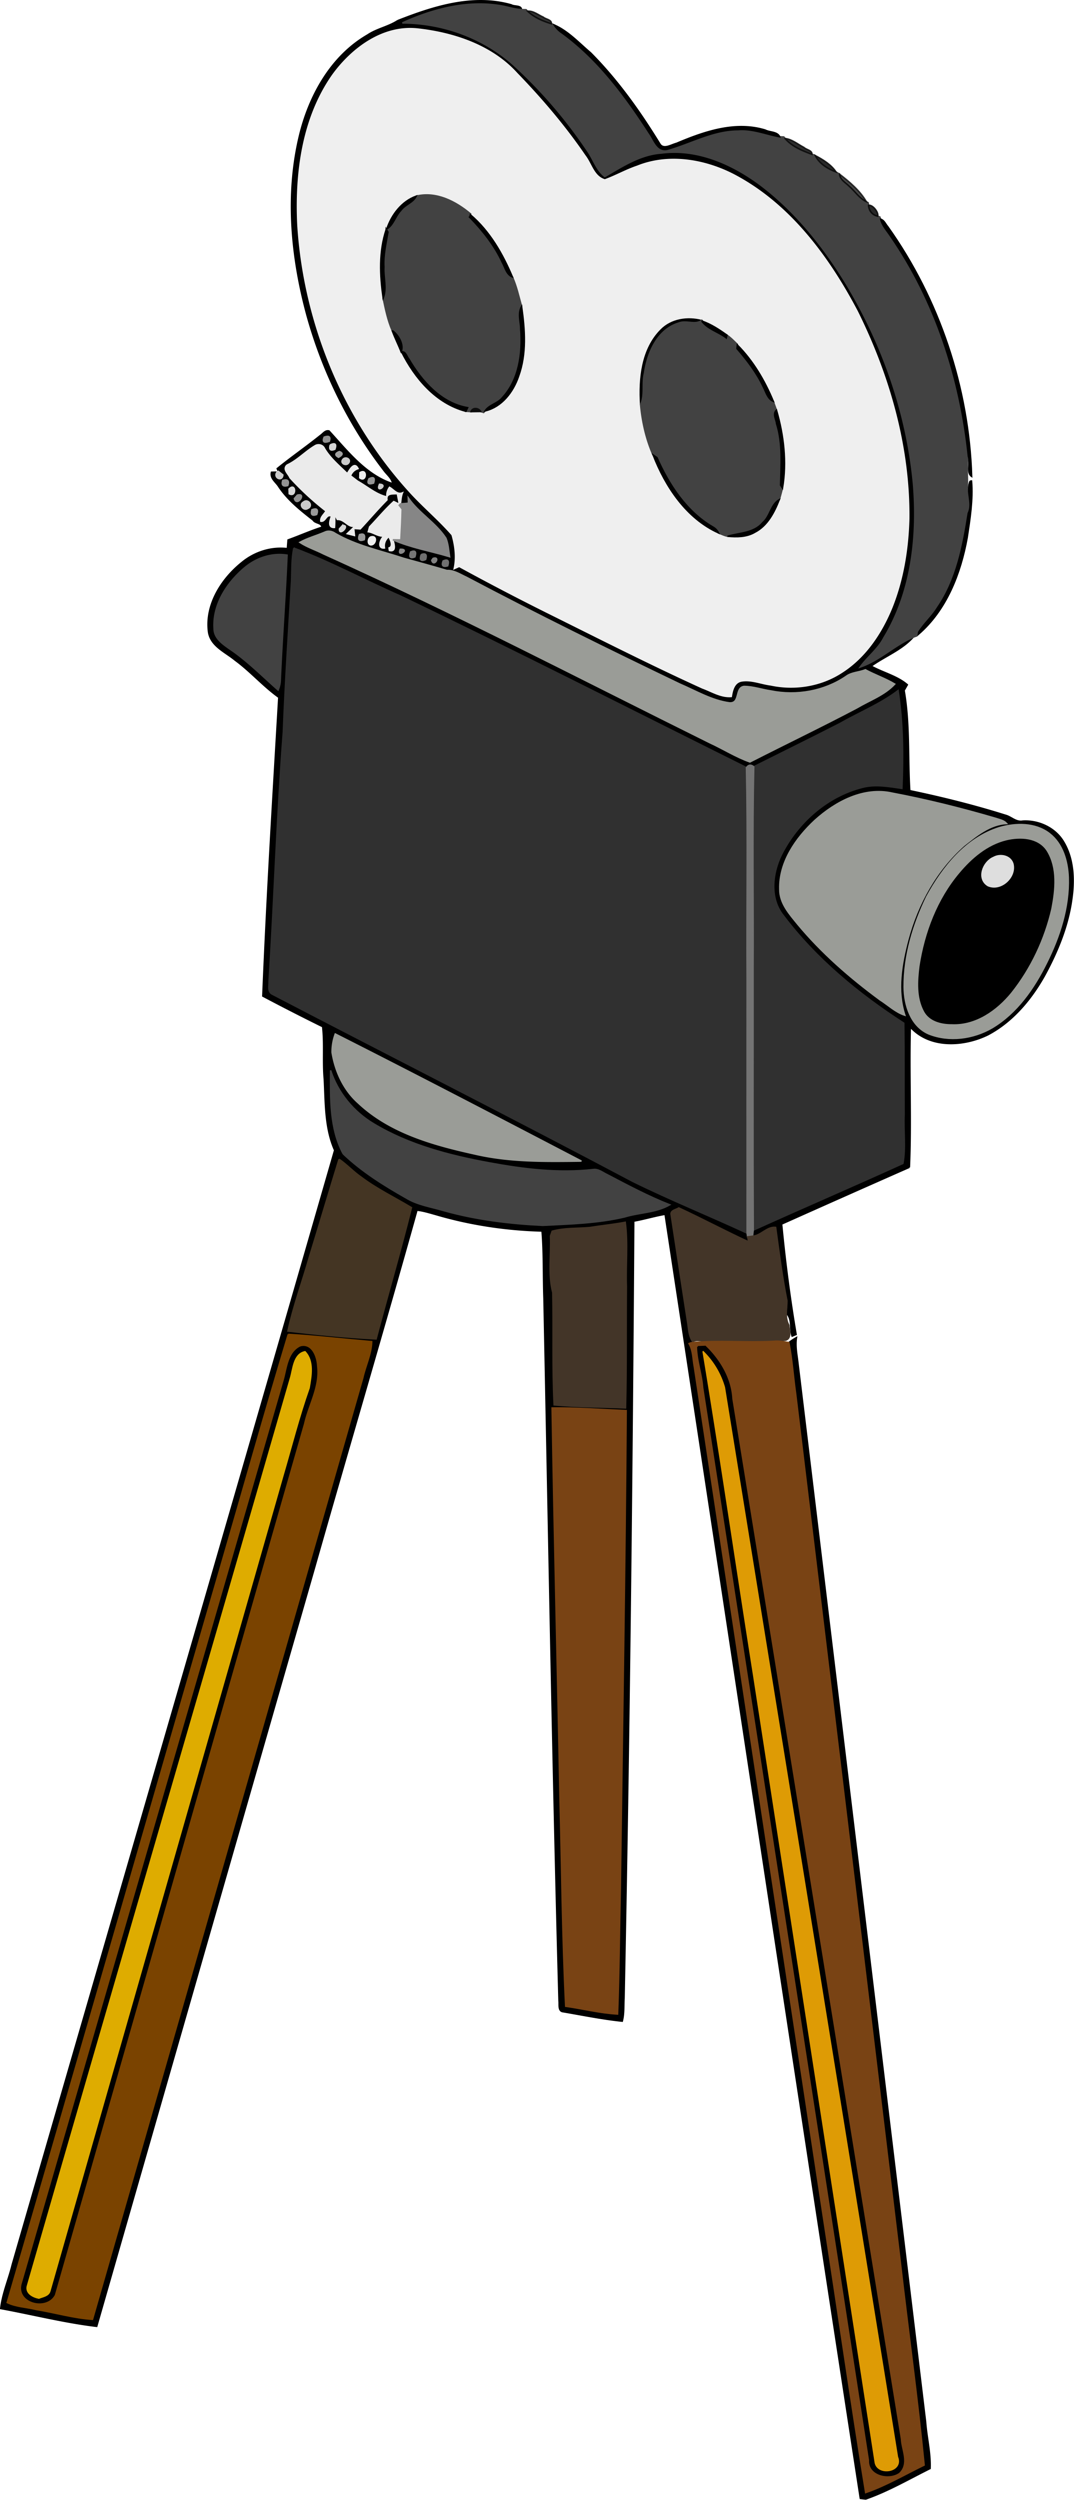 <svg width="362.404" height="843.326" viewBox="0 0 95.886 223.127" xmlns="http://www.w3.org/2000/svg">
    <g stroke-width=".5">
        <path d="M35.508 1.84C38.702.583 42.226-.541 45.655.435c.262.161.889.024.9.42-.715-.034-1.387-.296-2.088-.38-2.926-.434-5.908.368-8.551 1.574 3.614.005 7.215 1.31 9.919 3.725a42.14 42.14 0 0 1 6.62 7.694c.526.754.796 1.707 1.542 2.289 1.58-.92 3.183-1.974 5.067-2.098 3.201-.416 6.32.973 8.837 2.85 3.124 2.36 5.609 5.47 7.638 8.797 3.262 5.413 5.416 11.527 6.011 17.832.395 4.705-.148 9.676-2.637 13.785-.522 1.016-1.464 1.704-2.12 2.617 1.733-.593 3.075-1.948 4.731-2.667-.992 1.121-2.524 1.709-3.746 2.582 1.047.585 2.33.886 3.227 1.664l-.288.508c.516 2.95.323 5.974.505 8.946 2.868.6 5.718 1.307 8.512 2.185.545.13.96.643 1.564.534 1.426-.092 2.92.598 3.659 1.847.944 1.57.976 3.506.709 5.268-.35 2.376-1.286 4.617-2.432 6.712-1.204 2.136-2.87 4.11-5.066 5.258-2.16 1.045-5.17 1.211-6.898-.71-.116 4.17.098 8.361-.082 12.523a2446.65 2446.65 0 0 0-11.406 5.067c.315 3.294.738 6.588 1.294 9.853-.088.037-.265.11-.352.148-.23-.648.013-1.397-.44-1.971.059-.394.085-.797-.028-1.175-.434-2.17-.71-4.368-1.011-6.559-.775-.084-1.302.741-2.059.791l.064-.545c4.44-2.013 8.924-3.934 13.364-5.955.262-1.421.034-2.921.106-4.371-.021-2.715.008-5.432-.03-8.147-4.045-2.614-7.839-5.741-10.755-9.601-1.233-1.545-.992-3.75-.174-5.424 1.442-2.87 4.066-5.215 7.21-6.017 1.169-.315 2.378-.082 3.553.085.122-2.905.103-5.85-.341-8.731-1.598 1.212-3.472 1.96-5.202 2.95-2.55 1.307-5.125 2.569-7.686 3.852-.251-.209-.466-.182-.648.077-10.295-5.122-20.542-10.345-30.911-15.322-3.18-1.394-6.252-3.061-9.504-4.273-.206.966-.161 1.955-.201 2.937-.267 4.5-.564 8.996-.736 13.501-.571 7.398-.804 14.814-1.272 22.22.024.368-.151.886.238 1.13 10.737 5.595 21.545 11.064 32.242 16.74 3.35 1.645 6.815 3.05 10.202 4.616l.047.334c.024.114.067.338.09.45-2.103-.966-4.143-2.061-6.244-3.032-.243.16-.79.22-.677.632.479 3.175.974 6.35 1.46 9.527.106.598.09 1.257.466 1.776l-.156.098-.177.076c.365.622.333 1.366.468 2.056 3.85 25.392 7.707 50.781 11.562 76.17 1.257 8.11 2.419 16.232 3.736 24.33 1.823-.629 3.493-1.618 5.22-2.457-.595-6.075-1.444-12.126-2.138-18.193-3.106-25.82-6.23-51.64-9.337-77.46-.214-1.511-.306-3.038-.6-4.533.214-.167.442-.317.682-.45-.124.768.05 1.537.133 2.3 3.796 31.487 7.593 62.975 11.393 94.462.1 1.392.463 2.797.402 4.183-1.895.945-3.739 2.02-5.742 2.72L76.81 223c-5.868-38.195-11.62-76.41-17.43-114.616-.945.161-1.863.442-2.802.61-.156 23.117-.4 46.234-.865 69.347-.043.686.018 1.39-.16 2.064-1.764-.183-3.508-.54-5.254-.839-.487-.031-.349-.645-.389-.96-.566-20.907-.915-41.82-1.344-62.73-.071-2-.01-4.008-.17-6-3.211-.087-6.42-.566-9.505-1.476-.55-.151-1.101-.328-1.665-.384-2.981 10.673-6.13 21.296-9.16 31.959-6.482 22.555-12.959 45.11-19.433 67.669-2.87-.342-5.715-1.064-8.567-1.59.148-1.342.712-2.617 1.032-3.93 9.586-33.154 19.227-66.293 28.781-99.455-.884-1.99-.812-4.226-.926-6.358-.14-1.556.026-3.125-.146-4.675a202.802 202.802 0 0 1-5.341-2.73c.362-8.893.907-17.78 1.426-26.665-1.392-.992-2.52-2.307-3.9-3.318-.884-.733-2.202-1.262-2.376-2.537-.304-2.429 1.156-4.72 2.987-6.186 1.127-.929 2.595-1.4 4.056-1.228.013-.193.045-.582.06-.778 1.014-.365 2.001-.807 3.03-1.137-.034-.413-.606-.323-.796-.638-1.127-.884-2.27-1.788-3.072-2.995-.251-.407-.78-.725-.643-1.273l.492-.01c-.362.495.474.902.527.251l-.408-.323-.098-.243c1.257-1.021 2.588-1.942 3.85-2.955.238-.156.442-.498.778-.403 1.648 1.794 3.283 3.927 5.688 4.707-.098-.52-.531-.82-.815-1.22-3.148-4.087-5.447-8.81-6.831-13.773-1.413-5.184-1.945-10.732-.696-16.002.855-3.601 2.805-7.152 6.086-9.054.838-.564 1.854-.736 2.698-1.286m-5.791 4.847c-2.718 3.86-3.34 8.782-3.117 13.388.553 8.866 4.172 17.568 10.231 24.087 1.148 1.22 2.432 2.31 3.535 3.575.278.965.41 2.026.188 3.016l.444-.201a232.819 232.819 0 0 0 7.813 4.082c4.615 2.289 9.208 4.63 13.899 6.763.833.304 1.661.841 2.577.767.084-.545.243-1.23.873-1.376.9-.166 1.775.23 2.662.342 2.145.46 4.479.082 6.323-1.125 2.106-1.341 3.548-3.508 4.477-5.789 1.005-2.51 1.434-5.217 1.508-7.91.066-6.433-1.76-12.785-4.604-18.513-2.58-4.9-6.083-9.634-11.1-12.23-2.6-1.32-5.767-1.835-8.53-.719-.997.333-1.91.863-2.896 1.217-1.003-.288-1.207-1.423-1.776-2.156-1.796-2.627-3.868-5.062-6.08-7.348-2.23-2.468-5.585-3.595-8.81-3.96-3.104-.363-5.884 1.701-7.617 4.09m-.778 32.33c-.172.42-.016.544.465.37.13-.405-.026-.53-.465-.37m-3.318 2.497c-.41.394.132.762.27 1.124a25.693 25.693 0 0 0 3.214 2.969c-.15.299-.516.54-.463.913.429.084.485-.696.956-.453-.125.355-.379 1.045.264 1.008a8.53 8.53 0 0 0 0-1.22l.257.509c.67-.03.965.785 1.598.579-.23.235-.476.463-.712.69.161.043.482.122.64.162-.016-.159-.05-.474-.068-.63l.584.043c.8-.86 1.559-1.757 2.387-2.59-.103-.625.513-.522.923-.559.048.238.14.714.185.953l-.5-.244c-.772.696-1.436 1.51-2.159 2.262l-.119.432c.5.055.892.46 1.426.37-.357.249-.661 1.164.019 1.077-.066-.39.063-.725.38-1.016.157.243.443.886.033 1.013l.029.228c.65.15.41-.596.315-.955 1.606.706 3.376 1.002 5.058 1.508-.087-.559-.113-1.133-.33-1.654-.908-1.389-2.427-2.241-3.358-3.596l.013.48c-.177.013-.537.044-.714.057.045-.33.056-.672.183-.984-.471.201-.794-.299-1.157-.495a1.228 1.228 0 0 0-.232.86c-.99-.227-1.755-.928-2.62-1.407l-.632-.484c.132-.328.357-.54.675-.638-.342-.685-.757.138-.96.45-.72-.707-1.517-1.363-2.038-2.241-.148-.339-.574-.434-.87-.228-.858.514-1.564 1.291-2.477 1.707m3.857-1.805c-.11.424.03.553.421.392.167-.471.027-.6-.42-.392m.822.593c-.394.156-.42.328-.076.516.389-.217.415-.389.076-.516m.278.746c-.198.315.294.543.508.318.36-.363-.288-.704-.508-.318m1.558 1.138c-.002.116-.01.35-.015.463.59.473.709-.9.015-.463m.807.545c-.193.41-.058.54.408.389.148-.466.013-.593-.408-.39m-7.701.149c-.125.42.023.574.45.46.147-.426-.003-.579-.45-.46m8.635.344c-.378.894.866.021 0 0m-8.072.423c.003.106.01.318.016.426.677.37.6-1.055-.016-.426m.736.55c-.064.077-.196.23-.262.308.238.801 1.143-.561.262-.307m.534.624c-.413.23.032.804.389.569.558-.222.037-.95-.389-.569m.77.675c-.124.434.019.576.426.428.161-.45.019-.592-.426-.428m2.73 1.41l-.272.299c-.048.733 1.016-.373.272-.3m-1.587.596c-.736.318-1.521.521-2.217.908.648.428 1.402.666 2.098 1.021 11.673 5.265 23.034 11.179 34.506 16.864 1.199.55 2.331 1.273 3.575 1.715 3.175-1.625 6.395-3.165 9.551-4.831 1.14-.678 2.456-1.13 3.376-2.12-.83-.497-1.764-.815-2.619-1.275-.566.238-1.222.214-1.722.593-1.94 1.323-4.424 1.76-6.713 1.293-.804-.113-1.585-.399-2.4-.399-.83.111-.31 1.521-1.283 1.468-1.595-.211-3.008-1.066-4.466-1.688-6.395-3.071-12.763-6.207-19.034-9.525-.571-.259-1.103-.634-1.749-.605-1.28-.376-2.563-.728-3.844-1.083-2.053-.682-4.217-1.119-6.112-2.22-.275-.2-.64-.277-.947-.116m3.106.217c-.167.463-.024.614.426.453.1-.432-.042-.582-.426-.453m1.082.19c-.33.027-.423.678-.074.723.431.037.625-.818.074-.722m2.556 1.116c-.346.805.955-.029 0 0m.934.236c-.172.46-.048.61.373.447.159-.463.032-.614-.373-.447M21.83 50.684c-1.58 1.334-2.86 3.294-2.714 5.435.003.825.735 1.338 1.344 1.767 1.59 1.064 2.937 2.44 4.368 3.701.106-.246.17-.497.19-.759.16-3.762.448-7.517.612-11.279-1.357-.222-2.762.251-3.8 1.135M37.606 49.5c-.164.479-.034.627.395.439.135-.44.002-.587-.395-.44m1.064.337l-.124.18c.185.653.828-.384.124-.18m.892.233c-.16.415-.024.56.41.436.145-.468.008-.614-.41-.436m33.191 23.156c-1.704 1.585-3.204 3.736-3.135 6.156-.008 1.257.876 2.22 1.622 3.138 2.124 2.554 4.648 4.75 7.318 6.718.73.463 1.394 1.111 2.22 1.379-.722-2.204-.31-4.578.272-6.763.855-3.183 2.517-6.2 5.004-8.395 1.119-.876 2.328-1.887 3.812-1.955-.251-.28-.63-.337-.96-.453-3.043-.892-6.123-1.661-9.237-2.252-2.55-.584-5.072.762-6.916 2.427m16.476.648c-2.98.923-5.054 3.527-6.493 6.165-1.212 2.505-2.037 5.262-2.022 8.061.011 1.612.585 3.474 2.178 4.175 1.833.739 3.99.445 5.678-.542 2.206-1.32 3.728-3.51 4.847-5.776 1.18-2.362 2.03-4.969 1.945-7.635-.056-1.445-.495-3.017-1.694-3.927-1.254-.96-2.987-.936-4.44-.521m-59.294 18.42a4.556 4.556 0 0 0-.284 1.651c.276 1.699 1.04 3.36 2.347 4.514 2.81 2.64 6.654 3.722 10.33 4.532 3.137.743 6.378.69 9.583.648-7.31-3.81-14.621-7.628-21.976-11.345m.703 10.689c1.66 1.585 3.633 2.818 5.625 3.945 1.032.632 2.244.794 3.384 1.138 2.868.801 5.845 1.164 8.813 1.307 2.443-.125 4.911-.186 7.305-.752 1.323-.402 2.816-.378 4.025-1.082-1.924-.76-3.752-1.73-5.58-2.69-.4-.183-.78-.525-1.244-.458-3.09.349-6.21-.027-9.252-.59-3.583-.654-7.189-1.593-10.337-3.482-1.805-1.075-3.212-2.776-3.86-4.779-.008 2.495-.093 5.183 1.121 7.443m-.365.49c-.894 2.902-1.754 5.818-2.648 8.723-.627 2.206-1.432 4.373-1.916 6.612 2.609.304 5.239.574 7.869.703 1.029-3.91 2.175-7.794 3.156-11.718-1.492-.897-3.072-1.656-4.466-2.704-.709-.487-1.291-1.13-1.995-1.617m22.392 6.096c-1.125.106-2.265.022-3.363.331l-.151.423c.069 1.68-.225 3.416.204 5.057.069 3.339-.045 6.688.121 10.02 2.114.19 4.25.18 6.372.272.09-3.617.04-7.237.074-10.853-.07-1.905.15-3.834-.101-5.718-1.048.199-2.106.3-3.156.468m-26.93 9.539c-2.116 7.016-4.098 14.078-6.148 21.118C13.252 161.983 7 183.768.645 205.522c.799.386 1.72.4 2.577.616 1.677.275 3.352.77 5.035.881 8.037-28.008 16.091-56.014 24.13-84.025.24-1.082.772-2.146.798-3.241-2.484-.212-4.96-.498-7.45-.648m23.558 6.569c.182 11.546.481 23.09.698 34.634.167 6.254.204 12.52.514 18.766 1.542.217 3.077.611 4.63.693.143-3.743.161-7.492.246-11.239.188-14.205.428-28.41.521-42.618-2.199-.09-4.413-.265-6.61-.236z" stroke="#000" stroke-width=".132"/>
        <path d="M35.916 2.049C38.559.843 41.54.041 44.466.475c.702.084 1.374.346 2.088.38.104.003.313.009.416.009l.127.13c.582.568 1.368.896 2.14 1.132.061.024.18.076.241.103.148.233.333.434.556.606 3.312 2.36 5.775 5.688 7.958 9.07.408.553.683 1.603 1.57 1.42 2.105-.595 4.092-1.754 6.344-1.756 1.278-.104 2.468.41 3.699.637.095.006.283.013.375.019l.109.132c.603.717 1.545 1.109 2.415 1.42.07.025.21.078.278.104.357.733 1.125 1.199 1.868 1.476l.302.18c.04.503.503.744.828 1.061.537.458.92 1.104 1.58 1.413l.153.087.034.223c.006.468.347.897.82.976l.186.069.063.198c.13.582.559 1.019.876 1.506 4 5.794 6.226 12.686 6.95 19.66-.182.972-.005 1.943-.103 2.922.167.703.3 1.439.106 2.159-.46 2.92-1.032 5.937-2.74 8.421-.482.794-1.202 1.408-1.689 2.19-.042.083-.124.252-.167.334l-.325.117c-1.656.72-2.998 2.074-4.73 2.667.655-.913 1.597-1.601 2.119-2.617 2.49-4.109 3.032-9.08 2.637-13.785-.595-6.305-2.749-12.42-6.01-17.832-2.03-3.326-4.515-6.438-7.64-8.798-2.515-1.876-5.635-3.265-8.836-2.85-1.884.125-3.487 1.178-5.067 2.099-.746-.582-1.016-1.535-1.542-2.289a42.14 42.14 0 0 0-6.62-7.694c-2.704-2.415-6.305-3.72-9.92-3.725z" fill="#424242" stroke="#424242" stroke-width=".132"/>
        <path d="M47.097.993c.526-.045.955.339 1.415.537.223.199.752.207.725.596-.772-.236-1.558-.564-2.14-1.133z" fill="#090909" opacity=".83" stroke="#090909" stroke-width=".132"/>
        <path d="M49.478 2.229c1.246.54 2.212 1.609 3.246 2.482 2.41 2.423 4.4 5.22 6.181 8.125.328.553 1.032.071 1.492-.04 2.471-1.045 5.231-2.005 7.92-1.188.399.21 1.092.138 1.288.598-1.23-.227-2.421-.74-3.7-.637-2.25.002-4.238 1.161-6.344 1.756-.886.183-1.161-.867-1.569-1.42-2.183-3.382-4.646-6.71-7.958-9.07a2.371 2.371 0 0 1-.556-.606z" stroke="#000" stroke-width=".132"/>
        <path d="M29.717 6.687c1.733-2.389 4.513-4.453 7.617-4.09 3.225.365 6.58 1.492 8.81 3.96 2.212 2.286 4.284 4.72 6.08 7.348.57.733.773 1.868 1.776 2.156.987-.354 1.9-.884 2.897-1.217 2.762-1.116 5.93-.6 8.53.72 5.016 2.595 8.52 7.329 11.1 12.229 2.843 5.728 4.669 12.08 4.603 18.512-.074 2.694-.503 5.4-1.508 7.911-.929 2.281-2.371 4.448-4.477 5.79-1.844 1.206-4.178 1.584-6.323 1.124-.887-.111-1.763-.508-2.662-.342-.63.146-.789.831-.873 1.376-.916.074-1.744-.463-2.577-.767-4.691-2.133-9.284-4.474-13.899-6.763a232.819 232.819 0 0 1-7.813-4.082l-.444.2c.222-.989.09-2.05-.188-3.015-1.103-1.265-2.387-2.355-3.535-3.575-6.059-6.519-9.678-15.221-10.231-24.087-.222-4.606.4-9.528 3.117-13.388m7.44 10.821c-1.297.469-2.194 1.66-2.622 2.927l-.048.031c-.664 1.982-.569 4.096-.28 6.139.206.979.404 1.973.806 2.894.236.643.54 1.254.8 1.89l.037.007c1.185 2.37 3.085 4.617 5.744 5.313l.457.032.863-.013.264.087.127-.138c1.498-.349 2.517-1.696 2.99-3.09.728-2.003.564-4.167.273-6.236-.252-.887-.44-1.789-.82-2.633-.871-2.063-2.022-4.08-3.747-5.548l.021-.069c-1.336-1.122-3.077-2.03-4.865-1.593m21.87 11.933c-1.728 1.728-1.969 4.363-1.826 6.68.138 1.514.484 3.078 1.109 4.483 1.098 2.844 2.982 5.67 5.836 6.96.268.104.532.239.823.3.812.076 1.699.074 2.426-.355 1.133-.582 1.744-1.775 2.189-2.913.103-.341.193-.685.277-1.03.39-2.325.114-4.706-.537-6.96-.09-.265-.188-.524-.278-.78-.767-1.85-1.799-3.612-3.214-5.036l.005-.053c-.302-.288-.587-.595-.931-.825-.704-.503-1.429-.982-2.252-1.262l-.024-.04c-1.251-.315-2.667-.116-3.603.831z" fill="#efefef" stroke="#efefef" stroke-width=".132"/>
        <path d="M70.084 12.357c.635.069 1.143.519 1.698.804.214.212.73.241.717.617-.87-.312-1.812-.704-2.415-1.42z" fill="#0c0c0c" opacity=".86" stroke="#0c0c0c" stroke-width=".132"/>
        <path d="M72.782 13.881c.688.36 1.445.823 1.868 1.476-.743-.277-1.51-.743-1.868-1.476z" fill="#0d0d0d" opacity=".88" stroke="#0d0d0d" stroke-width=".132"/>
        <path d="M74.952 15.537c.9.69 1.85 1.5 2.408 2.474-.66-.31-1.043-.955-1.58-1.413-.325-.317-.788-.558-.828-1.06z" fill="#060606" opacity=".75" stroke="#060606" stroke-width=".132"/>
        <path d="M37.157 17.508c1.788-.436 3.53.471 4.865 1.593l-.021.069-.058.225c1.159 1.198 2.214 2.521 2.915 4.048.25.452.358 1.058.89 1.275.38.844.568 1.746.82 2.633-.357.627-.085 1.357-.074 2.032.156 2.143-.14 4.516-1.673 6.143-.42.498-1.153.598-1.516 1.151l-.127.138-.264-.087c-.193-.331-.717-.384-.863.013l-.457-.032.156-.32c-2.363-.408-4.093-2.368-5.247-4.342-.198-.23-.275-.693-.653-.65l-.037-.009c.27-.627-.252-1.529-.8-1.889-.402-.92-.6-1.915-.806-2.894.357-.892.005-1.852.066-2.776-.064-1.058.193-2.085.362-3.116l-.148-.247.048-.031c.605-.368.756-1.151 1.243-1.646.368-.527 1.088-.688 1.379-1.28z" fill="#424242" stroke="#424242" stroke-width=".132"/>
        <path d="M34.535 20.435c.428-1.268 1.325-2.458 2.622-2.927-.291.593-1.011.754-1.379 1.281-.487.495-.638 1.278-1.243 1.646z" stroke="#000" stroke-width=".132"/>
        <path d="M77.545 18.32c.373-.06.913.62.82.977a1.004 1.004 0 0 1-.82-.976z" fill="#0a0a0a" opacity=".87" stroke="#0a0a0a" stroke-width=".132"/>
        <g stroke="#000">
            <path d="M41.943 19.395L42 19.17c1.725 1.468 2.876 3.485 3.746 5.548-.531-.217-.64-.823-.889-1.275-.7-1.527-1.756-2.85-2.915-4.048zM78.63 19.564c.312.093.43.44.634.672 4.604 6.472 7.24 14.375 7.483 22.288-.495-.325-.09-1.246-.291-1.793-.725-6.975-2.95-13.867-6.95-19.661-.318-.487-.747-.924-.877-1.506zM34.487 20.466l.148.247c-.17 1.031-.426 2.058-.362 3.116-.061.924.29 1.884-.066 2.776-.289-2.043-.384-4.157.28-6.139zM46.494 29.383c-.011-.675-.283-1.405.074-2.032.29 2.069.455 4.233-.273 6.236-.473 1.394-1.492 2.741-2.99 3.09.363-.553 1.096-.653 1.516-1.15 1.532-1.628 1.829-4.001 1.673-6.144zM59.024 29.441c.937-.947 2.352-1.146 3.604-.83-.567.425-1.37-.048-2.014.221-1.918.572-2.807 2.652-3.069 4.477-.24.926.064 1.926-.346 2.813-.143-2.318.097-4.953 1.825-6.681z" stroke-width=".132"/>
        </g>
        <path d="M62.622 28.61l.024.04c.516.73 1.492.966 2.194 1.51l.058-.248c.344.23.63.537.931.825l-.005.053-.032.32c.913 1.056 1.773 2.178 2.363 3.45.238.456.365 1.038.883 1.265.09.257.188.516.278.78-.367.34-.024.834.019 1.236.547 1.773.386 3.646.349 5.467l.17.259c-.085.344-.175.688-.278 1.03-.762.436-.807 1.489-1.474 2.05-.78.942-2.07.902-3.14 1.217-.292-.061-.556-.196-.824-.3a1.203 1.203 0 0 0-.523-.539c-2.345-1.373-3.895-3.75-4.97-6.178-.087-.06-.256-.183-.343-.243-.625-1.405-.971-2.969-1.109-4.482.41-.887.106-1.887.347-2.813.262-1.825 1.15-3.905 3.069-4.477.643-.27 1.447.204 2.013-.222z" fill="#424242" stroke="#424242" stroke-width=".132"/>
        <g stroke="#000">
            <path d="M62.649 28.65c.823.28 1.548.76 2.251 1.262l-.058.249c-.7-.545-1.677-.78-2.193-1.511zM35.013 29.5c.548.359 1.07 1.261.8 1.888-.26-.635-.564-1.246-.8-1.889zM65.797 31.11l.032-.32c1.416 1.424 2.447 3.186 3.215 5.035-.519-.227-.646-.81-.884-1.264-.59-1.273-1.45-2.395-2.363-3.45zM35.85 31.396c.378-.042.455.42.653.651 1.154 1.974 2.884 3.934 5.247 4.342l-.156.32c-2.66-.696-4.56-2.942-5.744-5.313z" stroke-width=".132"/>
        </g>
        <path d="M42.051 36.74c.146-.396.67-.343.863-.012-.214.002-.646.01-.863.013z" fill="#0d0d0d" stroke="#0d0d0d" stroke-width=".132"/>
        <path d="M69.343 37.841c-.043-.402-.387-.897-.019-1.235.651 2.254.926 4.635.537 6.96l-.169-.258c.037-1.82.198-3.694-.35-5.467z" stroke="#000" stroke-width=".132"/>
        <path d="M28.939 39.016c.439-.159.595-.034.465.37-.481.175-.637.05-.465-.37z" fill="#909090" stroke="#909090" stroke-width=".132"/>
        <path d="M25.62 41.514c.914-.416 1.62-1.193 2.477-1.707.297-.206.723-.11.87.228.522.878 1.318 1.534 2.038 2.24.204-.311.62-1.134.96-.449-.317.098-.542.31-.674.638l.632.484c.865.479 1.63 1.18 2.62 1.407-.03-.322.05-.608.232-.86.363.196.686.696 1.157.495-.127.312-.138.654-.183.984l-.108.127.267.337a79.874 79.874 0 0 1-.12 2.754 63.378 63.378 0 0 1-.708-.013c.095.36.336 1.105-.315.955l-.03-.228c.41-.127.125-.77-.031-1.013-.318.29-.447.627-.381 1.016-.68.087-.376-.828-.019-1.077-.534.09-.926-.315-1.426-.37l.12-.432c.722-.751 1.386-1.566 2.158-2.262l.5.244c-.045-.239-.137-.715-.185-.953-.41.037-1.026-.066-.923.558-.828.834-1.588 1.73-2.387 2.59l-.584-.042c.018.156.052.471.068.63l-.64-.161c.236-.228.482-.456.712-.691-.633.206-.929-.609-1.598-.58l-.257-.507a8.53 8.53 0 0 1 0 1.22c-.643.036-.389-.654-.264-1.009-.471-.243-.527.537-.956.453-.053-.373.313-.614.463-.913a25.693 25.693 0 0 1-3.214-2.969c-.138-.362-.68-.73-.27-1.124z" fill="#ebebeb" stroke="#ebebeb" stroke-width=".132"/>
        <path d="M29.478 39.71c.448-.21.588-.08.421.39-.391.162-.532.033-.42-.39z" fill="#d6d6d6" stroke="#d6d6d6" stroke-width=".132"/>
        <path d="M30.301 40.302c.339.127.313.299-.076.516-.344-.188-.318-.36.076-.516z" fill="#a3a3a3" stroke="#a3a3a3" stroke-width=".132"/>
        <path d="M58.31 40.604c.087.06.256.182.344.243 1.074 2.429 2.624 4.805 4.969 6.178.23.122.404.302.523.54-2.854-1.291-4.738-4.117-5.836-6.961z" stroke="#000" stroke-width=".132"/>
        <path d="M30.58 41.048c.219-.386.867-.045.507.318-.214.225-.706-.003-.508-.318zM24.73 42.14l.118-.07.408.322c-.053.651-.89.244-.527-.251z" fill="#cbcbcb" stroke="#cbcbcb" stroke-width=".132"/>
        <path d="M32.137 42.186c.694-.437.575.936-.015.463.005-.114.013-.347.015-.463z" fill="#efefef" stroke="#efefef" stroke-width=".132"/>
        <path d="M32.944 42.73c.421-.203.556-.076.408.39-.466.15-.6.021-.408-.39z" fill="#959595" stroke="#959595" stroke-width=".132"/>
        <path d="M25.243 42.879c.447-.119.597.034.45.46-.427.114-.575-.04-.45-.46z" fill="#949494" stroke="#949494" stroke-width=".132"/>
        <path d="M86.62 42.932h.116c.138 1.68-.135 3.39-.389 5.059-.576 3.193-1.841 6.46-4.355 8.628l.027-.196c.487-.783 1.206-1.397 1.688-2.19 1.709-2.485 2.28-5.501 2.74-8.422.453-.919-.25-1.958.173-2.88z" stroke="#000" stroke-width=".132"/>
        <path d="M33.878 43.223c.866.021-.378.894 0 0z" fill="#ccc" stroke="#ccc" stroke-width=".132"/>
        <path d="M25.806 43.646c.617-.63.693.797.016.426l-.016-.426z" fill="#d6d6d6" stroke="#d6d6d6" stroke-width=".132"/>
        <path d="M26.542 44.197c.88-.254-.024 1.108-.262.307.066-.077.198-.23.262-.307z" fill="#8e8e8e" stroke="#8e8e8e" stroke-width=".132"/>
        <path d="M36.463 44.916c-.002-.121-.01-.36-.013-.479.931 1.355 2.45 2.207 3.358 3.596.217.521.243 1.095.33 1.654-1.682-.506-3.452-.802-5.058-1.508.177.005.531.01.709.013.05-.918.1-1.836.119-2.754l-.267-.337.108-.127c.177-.013.537-.044.714-.058z" fill="#868686" stroke="#868686" stroke-width=".132"/>
        <path d="M27.076 44.821c.426-.381.947.347.389.569-.357.235-.802-.339-.389-.569z" fill="#cbcbcb" stroke="#cbcbcb" stroke-width=".132"/>
        <path d="M68.1 46.647c.666-.561.71-1.614 1.473-2.05-.445 1.137-1.056 2.33-2.188 2.912-.728.429-1.614.431-2.426.355 1.071-.315 2.36-.275 3.14-1.217z" stroke="#000" stroke-width=".132"/>
        <path d="M27.846 45.496c.445-.164.587-.021.426.428-.407.148-.55.006-.426-.428z" fill="#9a9a9a" stroke="#9a9a9a" stroke-width=".132"/>
        <path d="M30.576 46.906c.744-.074-.32 1.032-.272.299l.272-.3z" fill="#d6d6d6" stroke="#d6d6d6" stroke-width=".132"/>
        <path d="M28.989 47.501c.307-.161.672-.084.947.117 1.895 1.1 4.059 1.537 6.112 2.22 1.28.354 2.564.706 3.844 1.082.646-.03 1.178.346 1.75.605 6.27 3.318 12.638 6.454 19.033 9.525 1.458.622 2.87 1.477 4.466 1.688.974.053.453-1.357 1.283-1.468.815 0 1.596.286 2.4.4 2.289.465 4.773.029 6.713-1.294.5-.379 1.156-.355 1.722-.593.855.46 1.789.778 2.62 1.275-.921.99-2.236 1.442-3.377 2.12-3.156 1.666-6.376 3.206-9.551 4.83-1.244-.441-2.376-1.163-3.575-1.714C51.904 60.61 40.543 54.695 28.87 49.43c-.696-.355-1.45-.593-2.098-1.021.696-.387 1.481-.59 2.217-.908z" fill="#9a9c97" stroke="#9a9c97" stroke-width=".132"/>
        <path d="M32.095 47.718c.384-.13.527.021.426.453-.45.161-.593.01-.426-.453z" fill="#989898" stroke="#989898" stroke-width=".132"/>
        <path d="M33.177 47.909c.55-.096.357.759-.074.722-.349-.045-.256-.696.074-.722z" fill="#efefef" stroke="#efefef" stroke-width=".132"/>
        <path d="M26.232 48.922c3.252 1.212 6.324 2.879 9.504 4.273 10.369 4.977 20.616 10.2 30.91 15.322.136 6.265.02 12.538.059 18.806-.005 7.583 0 15.163 0 22.743-3.387-1.566-6.853-2.97-10.202-4.616-10.697-5.676-21.505-11.145-32.242-16.74-.389-.244-.214-.762-.238-1.13.468-7.406.701-14.822 1.272-22.22.172-4.505.469-9 .736-13.501.04-.982-.005-1.971.201-2.937z" fill="#303030" stroke="#303030" stroke-width=".132"/>
        <path d="M35.733 49.025c.955-.029-.346.805 0 0z" fill="#8a8a8a" stroke="#8a8a8a" stroke-width=".132"/>
        <path d="M36.667 49.26c.405-.166.532-.015.373.448-.42.164-.545.013-.373-.447z" fill="#757575" stroke="#757575" stroke-width=".132"/>
        <path d="M21.83 50.684c1.037-.884 2.442-1.357 3.799-1.135-.164 3.762-.453 7.517-.611 11.28a2.392 2.392 0 0 1-.19.758c-1.432-1.262-2.779-2.637-4.37-3.701-.608-.429-1.34-.942-1.343-1.767-.146-2.14 1.135-4.101 2.714-5.435z" fill="#424242" stroke="#424242" stroke-width=".132"/>
        <path d="M37.606 49.499c.397-.148.53 0 .395.439-.429.188-.559.04-.395-.44z" fill="#707070" stroke="#707070" stroke-width=".132"/>
        <path d="M38.67 49.835c.704-.204.06.833-.124.18z" fill="#818181" stroke="#818181" stroke-width=".132"/>
        <path d="M39.562 50.068c.418-.178.555-.032.41.436-.434.125-.57-.021-.41-.436z" fill="#717171" stroke="#717171" stroke-width=".132"/>
        <path d="M74.978 64.588c1.73-.99 3.604-1.738 5.202-2.95.444 2.881.463 5.826.341 8.73-1.174-.166-2.384-.399-3.553-.084-3.143.802-5.768 3.146-7.21 6.017-.817 1.675-1.058 3.879.175 5.424 2.915 3.86 6.71 6.987 10.755 9.601.037 2.715.008 5.432.029 8.147-.071 1.45.156 2.95-.106 4.37-4.44 2.022-8.924 3.943-13.364 5.956-.037-7.763-.008-15.525-.016-23.288.037-6.025-.076-12.052.061-18.07 2.561-1.284 5.136-2.546 7.686-3.853z" fill="#303030" stroke="#303030" stroke-width=".132"/>
        <path d="M66.644 68.517c.183-.26.397-.286.648-.077-.137 6.02-.024 12.046-.06 18.07.007 7.764-.022 15.526.015 23.29l-.063.544c-.109.016-.326.043-.434.056l-.048-.334c0-7.58-.005-15.16 0-22.743-.04-6.268.077-12.54-.058-18.806z" fill="#747474" stroke="#747474" stroke-width=".132"/>
        <path d="M72.756 73.224c1.844-1.665 4.365-3.011 6.916-2.427 3.114.59 6.194 1.36 9.236 2.252.331.116.71.172.96.453-1.483.068-2.693 1.079-3.812 1.955-2.487 2.196-4.148 5.212-5.003 8.395-.582 2.185-.995 4.559-.272 6.763-.826-.268-1.49-.916-2.22-1.379-2.67-1.968-5.194-4.164-7.319-6.718-.746-.918-1.63-1.88-1.621-3.138-.07-2.42 1.43-4.571 3.135-6.156z" fill="#9a9c97" stroke="#9a9c97" stroke-width=".132"/>
        <path d="M89.24 73.872c1.452-.415 3.185-.44 4.439.521 1.198.91 1.638 2.482 1.693 3.927.085 2.666-.765 5.273-1.945 7.635-1.119 2.265-2.64 4.456-4.847 5.776-1.688.987-3.844 1.28-5.678.542-1.592-.7-2.166-2.563-2.177-4.175-.016-2.799.81-5.556 2.021-8.061 1.44-2.638 3.514-5.242 6.493-6.165m.635 1.196c-1.693.41-3.077 1.598-4.172 2.908-1.963 2.33-3.075 5.273-3.538 8.26-.164 1.323-.267 2.775.384 3.992.458.879 1.516 1.13 2.434 1.122 2.1.098 3.96-1.222 5.236-2.783 1.736-2.18 2.955-4.776 3.577-7.488.318-1.67.53-3.58-.41-5.093-.749-1.151-2.307-1.201-3.51-.918z" fill="#9a9c97" stroke="#9a9c97" stroke-width=".132"/>
        <path d="M89.874 75.068c1.204-.283 2.762-.233 3.511.918.94 1.513.728 3.424.41 5.093-.622 2.712-1.841 5.308-3.577 7.488-1.275 1.56-3.135 2.881-5.236 2.783-.918.008-1.976-.243-2.434-1.122-.65-1.217-.548-2.67-.384-3.992.463-2.987 1.575-5.93 3.538-8.26 1.095-1.31 2.479-2.498 4.172-2.908m-1.153 1.466c-.937.383-1.53 1.902-.498 2.516 1.159.502 2.553-.794 2.204-1.987-.235-.688-1.12-.86-1.706-.53z" stroke="#000" stroke-width=".132"/>
        <path d="M88.71 76.534c.587-.331 1.471-.16 1.707.529.349 1.193-1.046 2.49-2.204 1.987-1.032-.614-.44-2.133.497-2.516z" fill="#dedede" stroke="#dedede" stroke-width=".132"/>
        <path d="M29.934 92.292c7.355 3.717 14.665 7.535 21.976 11.345-3.205.043-6.446.095-9.584-.648-3.675-.81-7.519-1.892-10.329-4.532-1.307-1.154-2.071-2.815-2.347-4.514a4.556 4.556 0 0 1 .284-1.651z" fill="#9a9c97" stroke="#9a9c97" stroke-width=".132"/>
        <path d="M30.637 102.981c-1.214-2.26-1.13-4.948-1.121-7.443.648 2.003 2.055 3.704 3.86 4.779 3.148 1.889 6.754 2.828 10.337 3.482 3.043.563 6.162.939 9.252.59.463-.067.844.275 1.244.457 1.828.96 3.656 1.932 5.58 2.691-1.21.704-2.702.68-4.025 1.082-2.394.566-4.862.627-7.305.752-2.968-.143-5.945-.506-8.813-1.307-1.14-.344-2.352-.506-3.384-1.138-1.992-1.127-3.966-2.36-5.625-3.945z" fill="#424242" stroke="#424242" stroke-width=".132"/>
        <path d="M30.272 103.47c.704.487 1.286 1.13 1.995 1.617 1.394 1.048 2.974 1.807 4.466 2.704-.981 3.924-2.127 7.808-3.156 11.718-2.63-.13-5.26-.4-7.869-.703.484-2.239 1.289-4.406 1.916-6.612.894-2.905 1.754-5.821 2.648-8.724z" fill="#443523" stroke="#443523" stroke-width=".132"/>
        <path d="M59.924 108.45c-.114-.413.434-.471.677-.632 2.1.97 4.14 2.066 6.244 3.032-.024-.112-.066-.336-.09-.45.109-.013.326-.04.434-.056.757-.05 1.283-.875 2.058-.79.302 2.19.577 4.389 1.011 6.558-.008.722-.204 1.495.164 2.167.035.413.275 1.162-.262 1.334-2.291.22-4.593.07-6.89.116-.48.06-.978-.251-1.42.024-.376-.519-.36-1.178-.466-1.776-.487-3.177-.981-6.352-1.46-9.527zM52.664 109.566c1.05-.169 2.108-.27 3.156-.468.251 1.884.032 3.813.1 5.718-.034 3.616.016 7.236-.073 10.853-2.122-.093-4.258-.082-6.372-.273-.166-3.33-.052-6.68-.121-10.02-.429-1.64-.135-3.375-.204-5.056.037-.105.114-.317.15-.423 1.099-.31 2.24-.225 3.364-.33z" fill="#433528" stroke="#433528" stroke-width=".132"/>
        <path d="M25.735 119.105c2.49.15 4.966.436 7.45.648-.026 1.095-.558 2.159-.799 3.24-8.038 28.012-16.092 56.018-24.13 84.026-1.682-.111-3.357-.606-5.034-.88-.858-.218-1.778-.231-2.577-.617 6.355-21.754 12.607-43.54 18.94-65.299 2.051-7.04 4.033-14.102 6.15-21.118m1.106 1.135c-1.09.534-1.146 1.99-1.46 3.029-7.774 26.86-15.59 53.707-23.369 80.565-.502 1.632 2.096 2.33 2.823.979 7.42-25.921 14.82-51.853 22.244-77.774.38-1.698 1.373-3.288 1.156-5.093-.027-.749-.434-1.966-1.394-1.706z" fill="#7a4300" stroke="#7a4300" stroke-width=".132"/>
        <path d="M61.696 119.85c2.445-.24 4.93.011 7.39-.124.447-.05.897.035 1.344.114.294 1.495.386 3.022.6 4.532 3.107 25.82 6.232 51.641 9.338 77.461.693 6.067 1.542 12.118 2.138 18.193-1.728.839-3.398 1.828-5.22 2.458-1.318-8.099-2.48-16.222-3.736-24.33-3.855-25.39-7.713-50.78-11.563-76.17-.135-.691-.103-1.435-.468-2.057l.177-.076m.601.36c.021 1.227.47 2.404.556 3.632 4.937 31.92 9.868 63.838 14.798 95.754-.085 1.294 1.682 1.691 2.569 1.082.849-.801.164-1.992.13-2.955-5.033-30.95-10.018-61.909-15.047-92.865-.093-1.804-1.08-3.447-2.353-4.678l-.653.03z" fill="#794314" stroke="#794314" stroke-width=".132"/>
        <path d="M26.84 120.24c.961-.26 1.368.957 1.395 1.706.217 1.805-.775 3.395-1.156 5.093-7.424 25.921-14.825 51.853-22.244 77.774-.727 1.352-3.325.653-2.823-.98 7.78-26.857 15.595-53.704 23.368-80.564.315-1.04.37-2.495 1.46-3.03m-.907 2.784c-7.79 26.995-15.676 53.964-23.466 80.959-.232.672.456 1.034 1.003 1.143.35-.146.868-.201.98-.638 6.923-24.257 13.871-48.505 20.8-72.76.77-2.621 1.44-5.275 2.347-7.85.175-1.047.44-2.375-.367-3.222-1.022.214-1.046 1.542-1.297 2.368zM62.305 120.21c.164-.007.49-.02.653-.029 1.273 1.23 2.26 2.874 2.353 4.678 5.03 30.956 10.014 61.914 15.046 92.865.035.963.72 2.154-.13 2.955-.886.609-2.653.212-2.569-1.082-4.929-31.916-9.86-63.835-14.797-95.754-.085-1.228-.535-2.405-.556-3.633m.49.45c1.584 9.605 2.986 19.24 4.505 28.858 3.617 23.44 7.242 46.878 10.864 70.315.267 1.148 2.495.78 1.968-.521-5.138-31.824-10.302-63.648-15.449-95.472a7.289 7.289 0 0 0-1.889-3.18z" stroke="#000" stroke-width=".132"/>
        <path d="M25.933 123.023c.251-.826.275-2.154 1.297-2.368.807.847.542 2.175.367 3.223-.907 2.574-1.577 5.228-2.347 7.85-6.929 24.254-13.877 48.502-20.8 72.76-.112.436-.63.491-.98.637-.547-.109-1.235-.471-1.003-1.143 7.79-26.995 15.677-53.964 23.466-80.96z" fill="#deac00" stroke="#deac00" stroke-width=".132"/>
        <path d="M62.781 120.66a7.289 7.289 0 0 1 1.89 3.18c5.145 31.824 10.31 63.648 15.448 95.472.527 1.301-1.701 1.669-1.968.52-3.622-23.436-7.247-46.875-10.864-70.314-1.519-9.617-2.921-19.254-4.506-28.858z" fill="#de9b05" stroke="#de9b05" stroke-width=".132"/>
        <path d="M49.293 125.674c2.196-.03 4.41.146 6.61.236-.094 14.207-.334 28.413-.522 42.618-.085 3.747-.103 7.496-.246 11.24-1.553-.083-3.088-.477-4.63-.694-.31-6.247-.347-12.512-.514-18.766-.217-11.544-.516-23.088-.698-34.634z" fill="#794314" stroke="#794314" stroke-width=".132"/>
    </g>
</svg>
